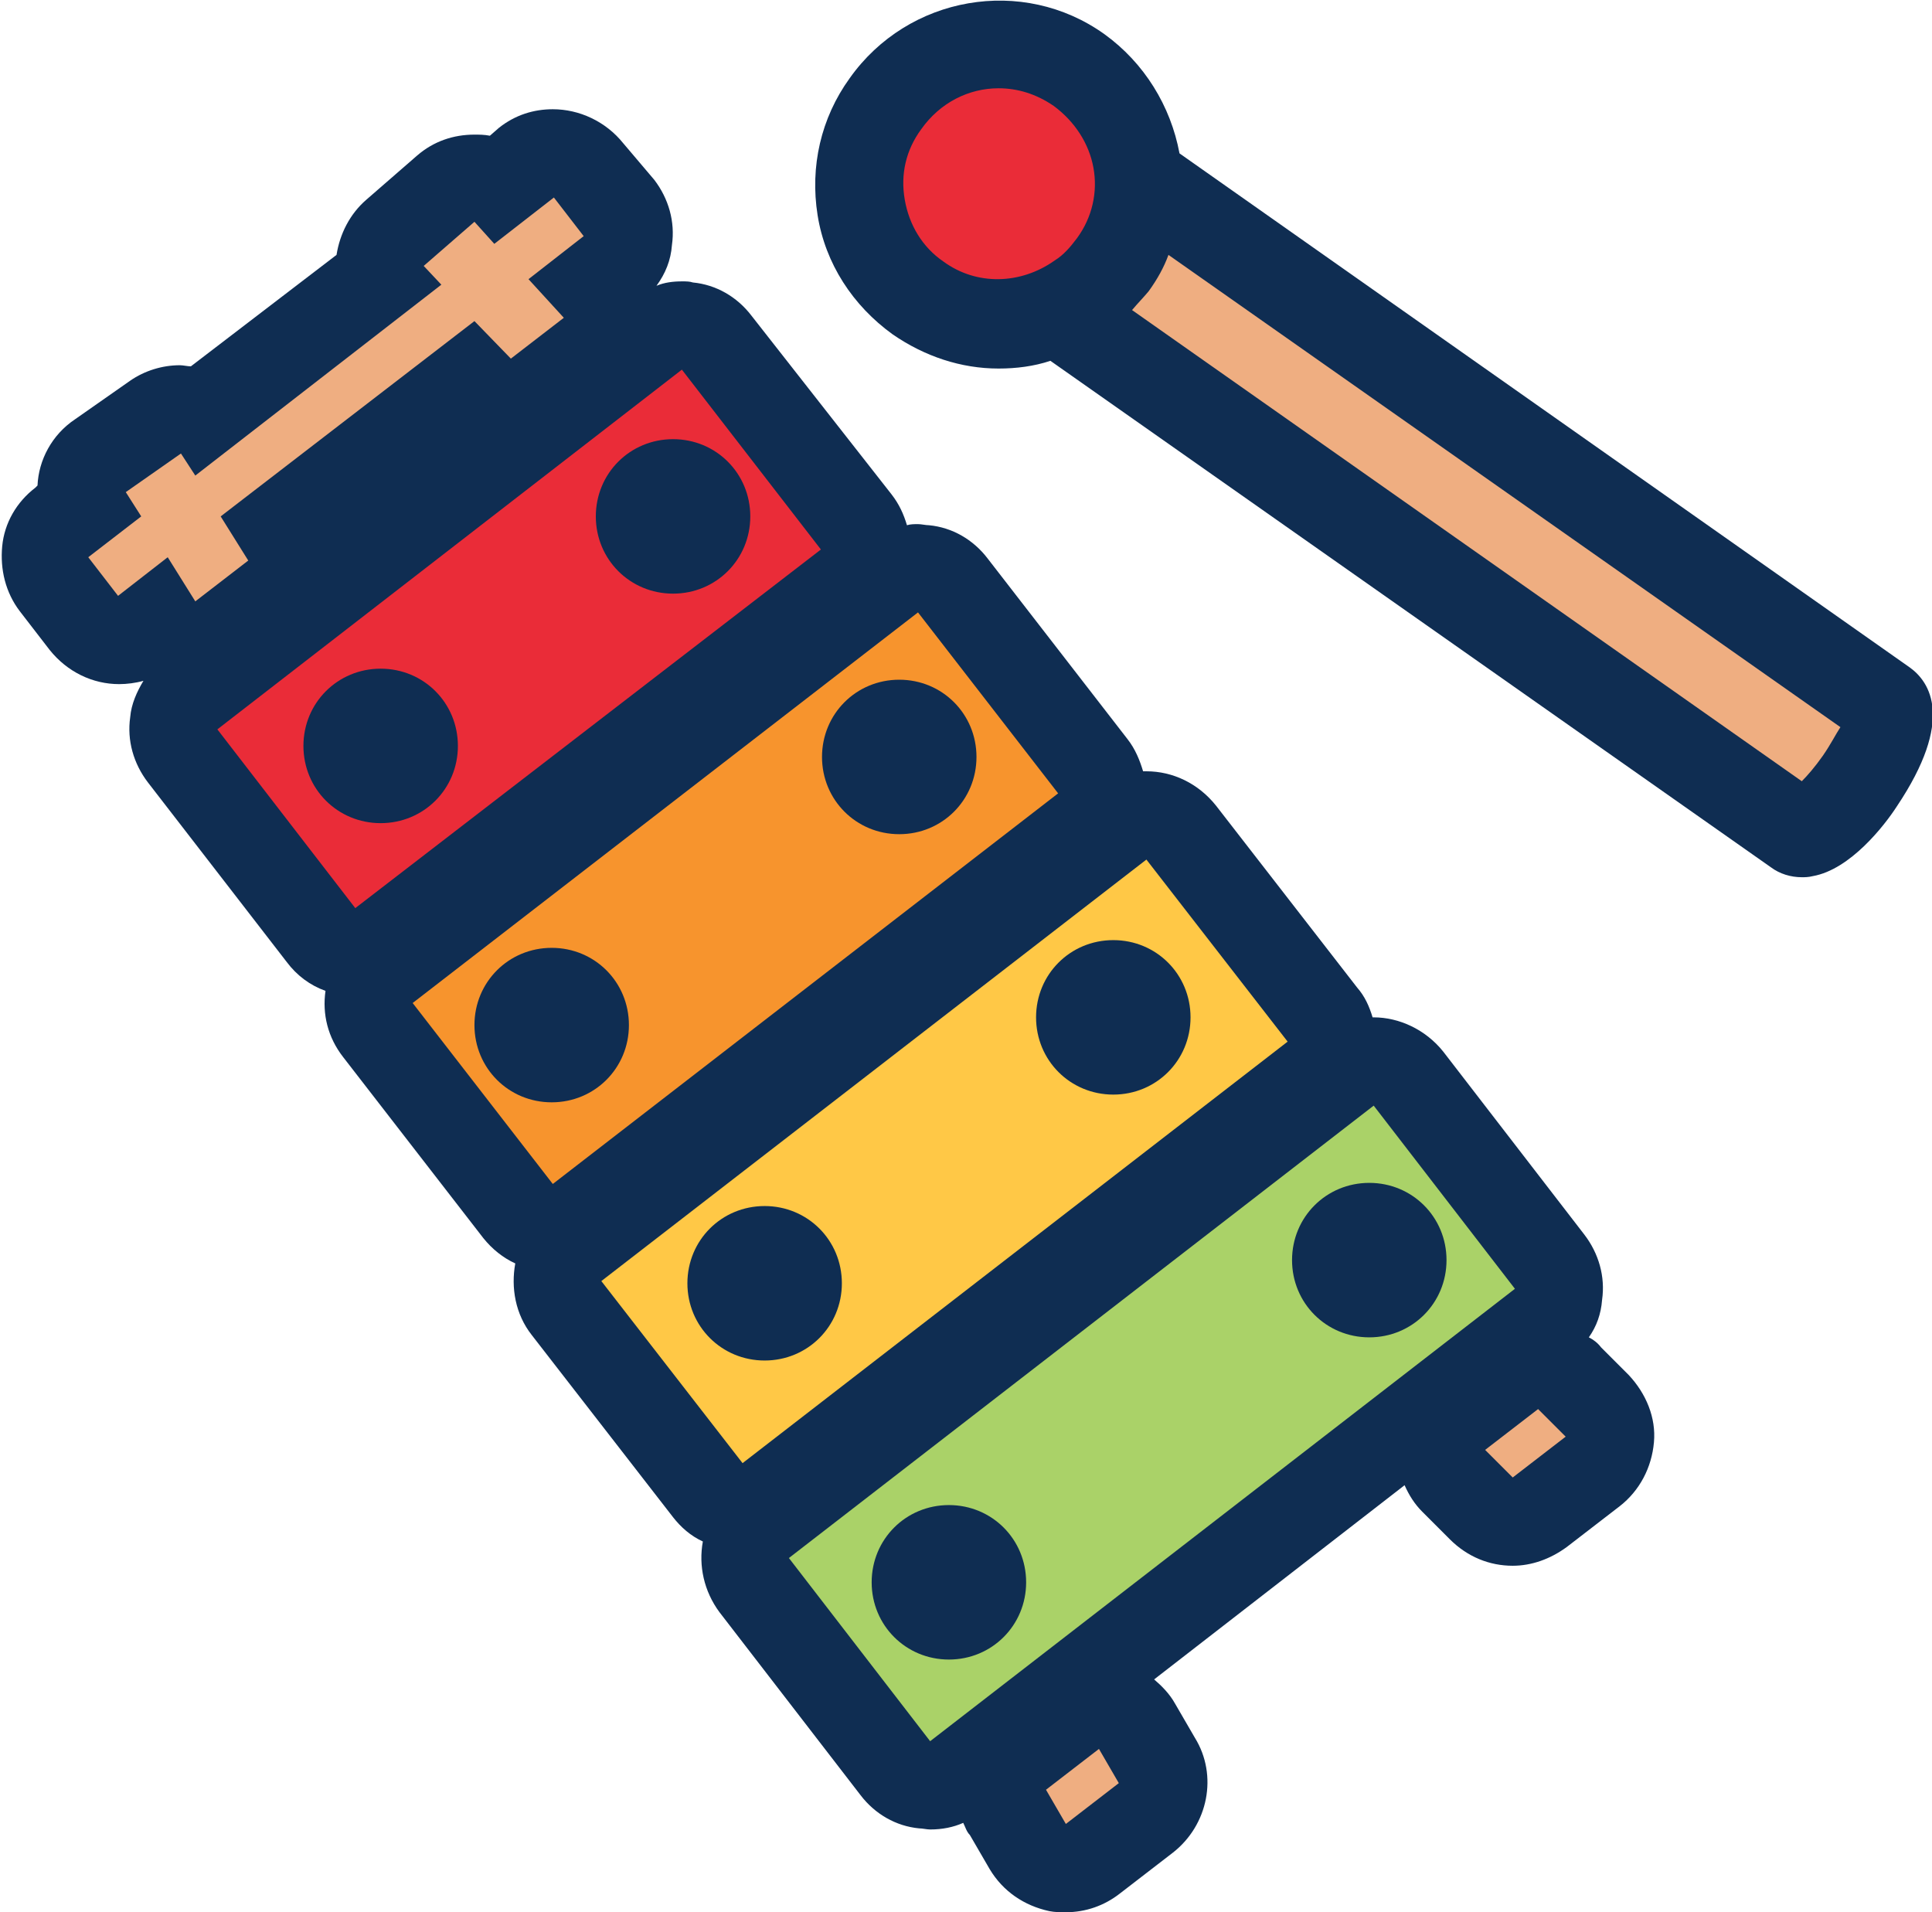 <?xml version="1.0" encoding="utf-8"?>
<!-- Generator: Adobe Illustrator 25.2.1, SVG Export Plug-In . SVG Version: 6.00 Build 0)  -->
<svg version="1.1" id="Layer_1" xmlns="http://www.w3.org/2000/svg" xmlns:xlink="http://www.w3.org/1999/xlink" x="0px" y="0px"
	 width="175.1px" height="173.3px" viewBox="0 0 175.1 173.3" style="enable-background:new 0 0 175.1 173.3;" xml:space="preserve"
	>
<style type="text/css">
	.st0{fill:#EA2C38;}
	.st1{fill:#F7942D;}
	.st2{fill:#FFC846;}
	.st3{fill:#AAD268;}
	.st4{fill:#EFAE81;}
	.st5{fill:#0F2D52;}
</style>
<path class="st0" d="M32.2,86.3c-0.2,0-0.3,0-0.5,0c-1.1-0.1-2-0.7-2.7-1.5L16.5,68.5c-1.4-1.7-1-4.3,0.7-5.6l42.2-32.6
	c0.7-0.5,1.6-0.8,2.4-0.8c0.2,0,0.3,0,0.5,0c1.1,0.1,2,0.7,2.7,1.5l12.6,16.3c1.4,1.7,1,4.3-0.7,5.6L34.7,85.5
	C34,86,33.1,86.3,32.2,86.3z"/>
<path class="st1" d="M50.1,111.3c-1.2,0-2.4-0.5-3.2-1.6L34.3,93.3c-0.6-0.8-0.9-1.9-0.8-3c0.1-1.1,0.7-2,1.5-2.7l45.8-35.4
	c0.7-0.6,1.6-0.8,2.4-0.8c1.2,0,2.4,0.5,3.2,1.6L99,69.5c0.6,0.8,0.9,1.9,0.8,3s-0.7,2-1.5,2.7l-45.8,35.4
	C51.8,111,50.9,111.3,50.1,111.3z"/>
<path class="st2" d="M67.3,136.6c-0.2,0-0.3,0-0.5,0c-1.1-0.1-2-0.7-2.7-1.5l-12.8-16.5c-1.4-1.7-1-4.3,0.7-5.6l49.4-38.2
	c0.7-0.5,1.6-0.8,2.4-0.8c0.2,0,0.3,0,0.5,0c1.1,0.1,2,0.7,2.7,1.5L119.8,92c1.4,1.7,1,4.3-0.7,5.6l-49.4,38.2
	C69,136.3,68.1,136.6,67.3,136.6z"/>
<path class="st3" d="M84.3,161.8c-1.2,0-2.4-0.5-3.2-1.6l-12.8-16.6c-0.6-0.8-0.9-1.9-0.8-3s0.7-2,1.5-2.7l53-41
	c0.7-0.6,1.6-0.8,2.4-0.8c1.2,0,2.4,0.5,3.2,1.6l12.8,16.6c0.6,0.8,0.9,1.9,0.8,3c-0.1,1.1-0.7,2-1.5,2.7l-53,41
	C86,161.6,85.2,161.8,84.3,161.8z"/>
<path class="st4" d="M17.7,58.6c-0.2,0-0.5,0-0.7-0.1c-1.1-0.2-2.1-0.8-2.7-1.8l-0.2-0.3l-1,0.8c-0.7,0.6-1.6,0.8-2.4,0.8
	c-1.2,0-2.4-0.5-3.2-1.6l-2.7-3.5C4.2,52.1,3.9,51,4,50c0.1-1.1,0.7-2,1.5-2.7l2-1.5c-0.5-1.6,0-3.5,1.5-4.5l5-3.5
	c0.7-0.5,1.5-0.7,2.3-0.7c0.3,0,0.5,0,0.8,0.1c0.4,0.1,0.7,0.2,1.1,0.4L34.5,25c-0.1-0.4-0.1-0.7-0.1-1.1c0.1-1.1,0.6-2.1,1.4-2.8
	l4.6-4c0.8-0.7,1.7-1,2.6-1c0.8,0,1.5,0.2,2.2,0.6l2.6-2c0.7-0.5,1.6-0.8,2.4-0.8c0.2,0,0.3,0,0.5,0c1.1,0.1,2,0.7,2.7,1.5L56,19
	c1.4,1.7,1,4.3-0.7,5.6l-1.6,1.2l0.2,0.3c0.8,0.8,1.1,1.9,1.1,3c-0.1,1.1-0.7,2.1-1.5,2.8l-4.8,3.7c-0.7,0.6-1.6,0.8-2.4,0.8
	c-1.1,0-2.1-0.4-2.9-1.3l-0.7-0.8L25.3,47.8l0.6,0.9c1.1,1.7,0.7,4.1-0.9,5.3l-4.8,3.7C19.4,58.3,18.6,58.6,17.7,58.6z"/>
<path class="st4" d="M96.6,169.3c-0.2,0-0.5,0-0.7-0.1c-1.1-0.2-2.1-0.9-2.7-1.9l-1.8-3.1c-1-1.7-0.6-4,1-5.2l4.8-3.7
	c0.7-0.5,1.6-0.8,2.4-0.8c0.2,0,0.5,0,0.7,0.1c1.1,0.2,2.1,0.9,2.7,1.9l1.8,3.1c1,1.7,0.6,4-1,5.2l-4.8,3.7
	C98.3,169,97.4,169.3,96.6,169.3z"/>
<path class="st4" d="M137.1,138c-1,0-2.1-0.4-2.9-1.2l-2.5-2.5c-0.8-0.8-1.2-1.9-1.1-3.1c0.1-1.1,0.6-2.2,1.5-2.9l4.8-3.7
	c0.7-0.6,1.6-0.8,2.4-0.8c1,0,2.1,0.4,2.9,1.2l2.5,2.5c0.8,0.8,1.2,1.9,1.1,3.1c-0.1,1.1-0.6,2.2-1.5,2.9l-4.8,3.7
	C138.8,137.7,137.9,138,137.1,138z"/>
<path class="st5" d="M147.6,124.6l-2.5-2.5c-0.3-0.4-0.7-0.7-1.1-0.9c0.7-1,1.1-2.1,1.2-3.4c0.3-2.1-0.3-4.2-1.6-5.9l-12.8-16.6
	c-1.6-2-4-3.1-6.3-3.1c0,0-0.1,0-0.1,0c-0.3-1-0.7-1.9-1.4-2.7L110.2,73c-1.6-2-3.9-3.1-6.3-3.1c-0.1,0-0.2,0-0.3,0
	c-0.3-1-0.7-2-1.4-2.9L89.5,50.6c-1.3-1.7-3.2-2.8-5.3-3c-0.3,0-0.7-0.1-1-0.1c-0.3,0-0.7,0-1,0.1c-0.3-1-0.7-1.9-1.4-2.8L68.1,28.6
	c-1.3-1.7-3.2-2.8-5.3-3c-0.3-0.1-0.6-0.1-1-0.1c-0.8,0-1.6,0.1-2.3,0.4c0.8-1.1,1.3-2.3,1.4-3.7c0.3-2.1-0.3-4.2-1.6-5.9L56.5,13
	c-1.6-2-4-3.1-6.4-3.1c-1.7,0-3.4,0.5-4.9,1.7l-0.8,0.7c-0.5-0.1-1-0.1-1.4-0.1c-1.9,0-3.7,0.6-5.2,1.9l-4.6,4
	c-1.5,1.3-2.4,3.1-2.7,5L17.3,33.2c-0.3,0-0.7-0.1-1-0.1c-1.6,0-3.2,0.5-4.5,1.4l-5,3.5c-2.1,1.4-3.3,3.7-3.4,6l-0.2,0.2
	c-1.7,1.3-2.8,3.2-3,5.3c-0.2,2.1,0.3,4.2,1.6,5.9l2.7,3.5c1.6,2,3.9,3.1,6.3,3.1c0.7,0,1.5-0.1,2.2-0.3c-0.6,1-1.1,2.1-1.2,3.3
	c-0.3,2.1,0.3,4.2,1.6,5.9L26,87.2c0.9,1.2,2.1,2.1,3.5,2.6c-0.3,2.1,0.2,4.2,1.6,6l12.7,16.4c0.8,1,1.8,1.8,2.9,2.3
	c-0.4,2.2,0,4.6,1.5,6.5L61,137.5c0.7,0.9,1.6,1.7,2.7,2.2c-0.4,2.2,0.1,4.5,1.5,6.4L78,162.7c1.3,1.7,3.2,2.8,5.3,3
	c0.3,0,0.7,0.1,1,0.1c1.1,0,2.1-0.2,3-0.6c0.2,0.4,0.3,0.8,0.6,1.1l1.8,3.1c1.2,2,3.1,3.3,5.4,3.8c0.5,0.1,1,0.1,1.5,0.1
	c1.8,0,3.5-0.6,4.9-1.7l4.8-3.7c3.2-2.5,4.1-7,2-10.4l-1.8-3.1c-0.5-0.9-1.2-1.6-1.9-2.2l22.7-17.6c0.4,0.9,0.9,1.7,1.6,2.4l2.5,2.5
	c1.6,1.6,3.6,2.4,5.7,2.4c1.7,0,3.4-0.6,4.9-1.7l4.8-3.7c1.8-1.4,2.9-3.5,3.1-5.8C150.1,128.5,149.2,126.3,147.6,124.6z M10.7,54
	L8,50.5l4.8-3.7l-1.4-2.2l5-3.5l1.3,2L40,25.8l-1.6-1.7l4.6-4l1.8,2l5.4-4.2l2.7,3.5l-5,3.9l3.2,3.5l-4.8,3.7L43,29.1L20,46.8l2.5,4
	l-4.8,3.7l-2.5-4L10.7,54z M19.7,66.1l42.1-32.6l12.6,16.3L32.2,82.3L19.7,66.1z M37.4,90.9l45.8-35.4l12.7,16.4l-45.8,35.4
	L37.4,90.9z M54.5,116.1l49.4-38.2l12.8,16.5l-49.4,38.2L54.5,116.1z M71.5,141.2l53-41l12.8,16.6l-53,41L71.5,141.2z M96.6,165.3
	l-1.8-3.1l4.8-3.7l1.8,3.1L96.6,165.3z M137.1,133.9l-2.5-2.5l4.8-3.7l2.5,2.5L137.1,133.9z"/>
<circle class="st5" cx="34.5" cy="67.6" r="3"/>
<path class="st5" d="M34.5,74.6c-3.9,0-7-3.1-7-7s3.1-7,7-7s7,3.1,7,7S38.4,74.6,34.5,74.6z M34.5,66.6c-0.6,0-1,0.4-1,1s0.4,1,1,1
	s1-0.4,1-1S35.1,66.6,34.5,66.6z"/>
<circle class="st5" cx="61" cy="46.8" r="3"/>
<path class="st5" d="M61,53.8c-3.9,0-7-3.1-7-7s3.1-7,7-7s7,3.1,7,7S64.9,53.8,61,53.8z M61,45.8c-0.6,0-1,0.4-1,1s0.4,1,1,1
	s1-0.4,1-1S61.6,45.8,61,45.8z"/>
<circle class="st5" cx="50" cy="92.9" r="3"/>
<path class="st5" d="M50,99.9c-3.9,0-7-3.1-7-7s3.1-7,7-7s7,3.1,7,7S53.9,99.9,50,99.9z M50,91.9c-0.6,0-1,0.4-1,1s0.4,1,1,1
	s1-0.4,1-1S50.6,91.9,50,91.9z"/>
<circle class="st5" cx="81.5" cy="68.6" r="3"/>
<path class="st5" d="M81.5,75.6c-3.9,0-7-3.1-7-7s3.1-7,7-7s7,3.1,7,7S85.4,75.6,81.5,75.6z M81.5,67.6c-0.6,0-1,0.4-1,1s0.4,1,1,1
	s1-0.4,1-1S82.1,67.6,81.5,67.6z"/>
<circle class="st5" cx="69.3" cy="116.3" r="3"/>
<path class="st5" d="M69.3,123.3c-3.9,0-7-3.1-7-7s3.1-7,7-7s7,3.1,7,7S73.2,123.3,69.3,123.3z M69.3,115.3c-0.6,0-1,0.4-1,1
	s0.4,1,1,1s1-0.4,1-1S69.9,115.3,69.3,115.3z"/>
<circle class="st5" cx="100.9" cy="92.2" r="3"/>
<path class="st5" d="M100.9,99.2c-3.9,0-7-3.1-7-7s3.1-7,7-7s7,3.1,7,7S104.8,99.2,100.9,99.2z M100.9,91.2c-0.6,0-1,0.4-1,1
	s0.4,1,1,1s1-0.4,1-1S101.5,91.2,100.9,91.2z"/>
<path class="st4" d="M93.1,26.3l69.6,49c1,0.7,3.6-1.3,5.8-4.5s3.3-6.3,2.3-7l-69.6-49c-1.2,1.9-2.4,3.9-3.8,5.9
	C95.9,22.7,94.5,24.5,93.1,26.3z"/>
<path class="st5" d="M168.5,67.1C168.5,67.1,168.5,67.1,168.5,67.1L168.5,67.1z"/>
<circle class="st5" cx="86" cy="143.4" r="3"/>
<path class="st5" d="M86,150.4c-3.9,0-7-3.1-7-7s3.1-7,7-7c3.9,0,7,3.1,7,7S89.9,150.4,86,150.4z M86,142.4c-0.6,0-1,0.4-1,1
	s0.4,1,1,1s1-0.4,1-1S86.6,142.4,86,142.4z"/>
<circle class="st5" cx="124.1" cy="114.2" r="3"/>
<path class="st5" d="M124.1,121.2c-3.9,0-7-3.1-7-7s3.1-7,7-7s7,3.1,7,7S128,121.2,124.1,121.2z M124.1,113.2c-0.6,0-1,0.4-1,1
	s0.4,1,1,1s1-0.4,1-1S124.7,113.2,124.1,113.2z"/>
<path class="st0" d="M97.9,26.9C93.6,30,87.7,30.2,83.2,27c-5.7-4-7.1-11.9-3-17.6s11.9-7.1,17.6-3s7.1,11.9,3,17.6
	C100,25.1,99,26.1,97.9,26.9"/>
<path class="st5" d="M173.1,60.5l-66.2-46.6c0,0,0,0,0,0c-0.8-4.3-3.2-8.2-6.8-10.8C92.7-2.2,82.3-0.4,77,7.1
	c-2.6,3.6-3.6,8-2.9,12.4c0.7,4.4,3.2,8.2,6.8,10.8c2.9,2,6.2,3.1,9.6,3.1c1.6,0,3.2-0.2,4.7-0.7l65.3,45.9c0.8,0.6,1.8,0.9,2.8,0.9
	c0.3,0,0.6,0,1-0.1c3.4-0.6,6.5-4.6,7.6-6.3C177.2,65.2,174.9,61.8,173.1,60.5z M85.5,23.7c-1.9-1.3-3.1-3.3-3.5-5.6
	c-0.4-2.3,0.1-4.5,1.5-6.4C85.2,9.3,87.8,8,90.5,8c1.7,0,3.4,0.5,5,1.6c1.9,1.4,3.2,3.4,3.6,5.6c0.4,2.2-0.1,4.5-1.5,6.4
	c-0.6,0.8-1.2,1.5-2,2C92.5,25.8,88.5,25.9,85.5,23.7z M165.2,68.5c-0.7,1-1.4,1.8-1.9,2.3l-60.7-42.7c0.5-0.6,1-1.1,1.5-1.7
	c0.8-1.1,1.4-2.2,1.8-3.3l60.9,42.8C166.4,66.5,165.9,67.5,165.2,68.5z"/>
</svg>
